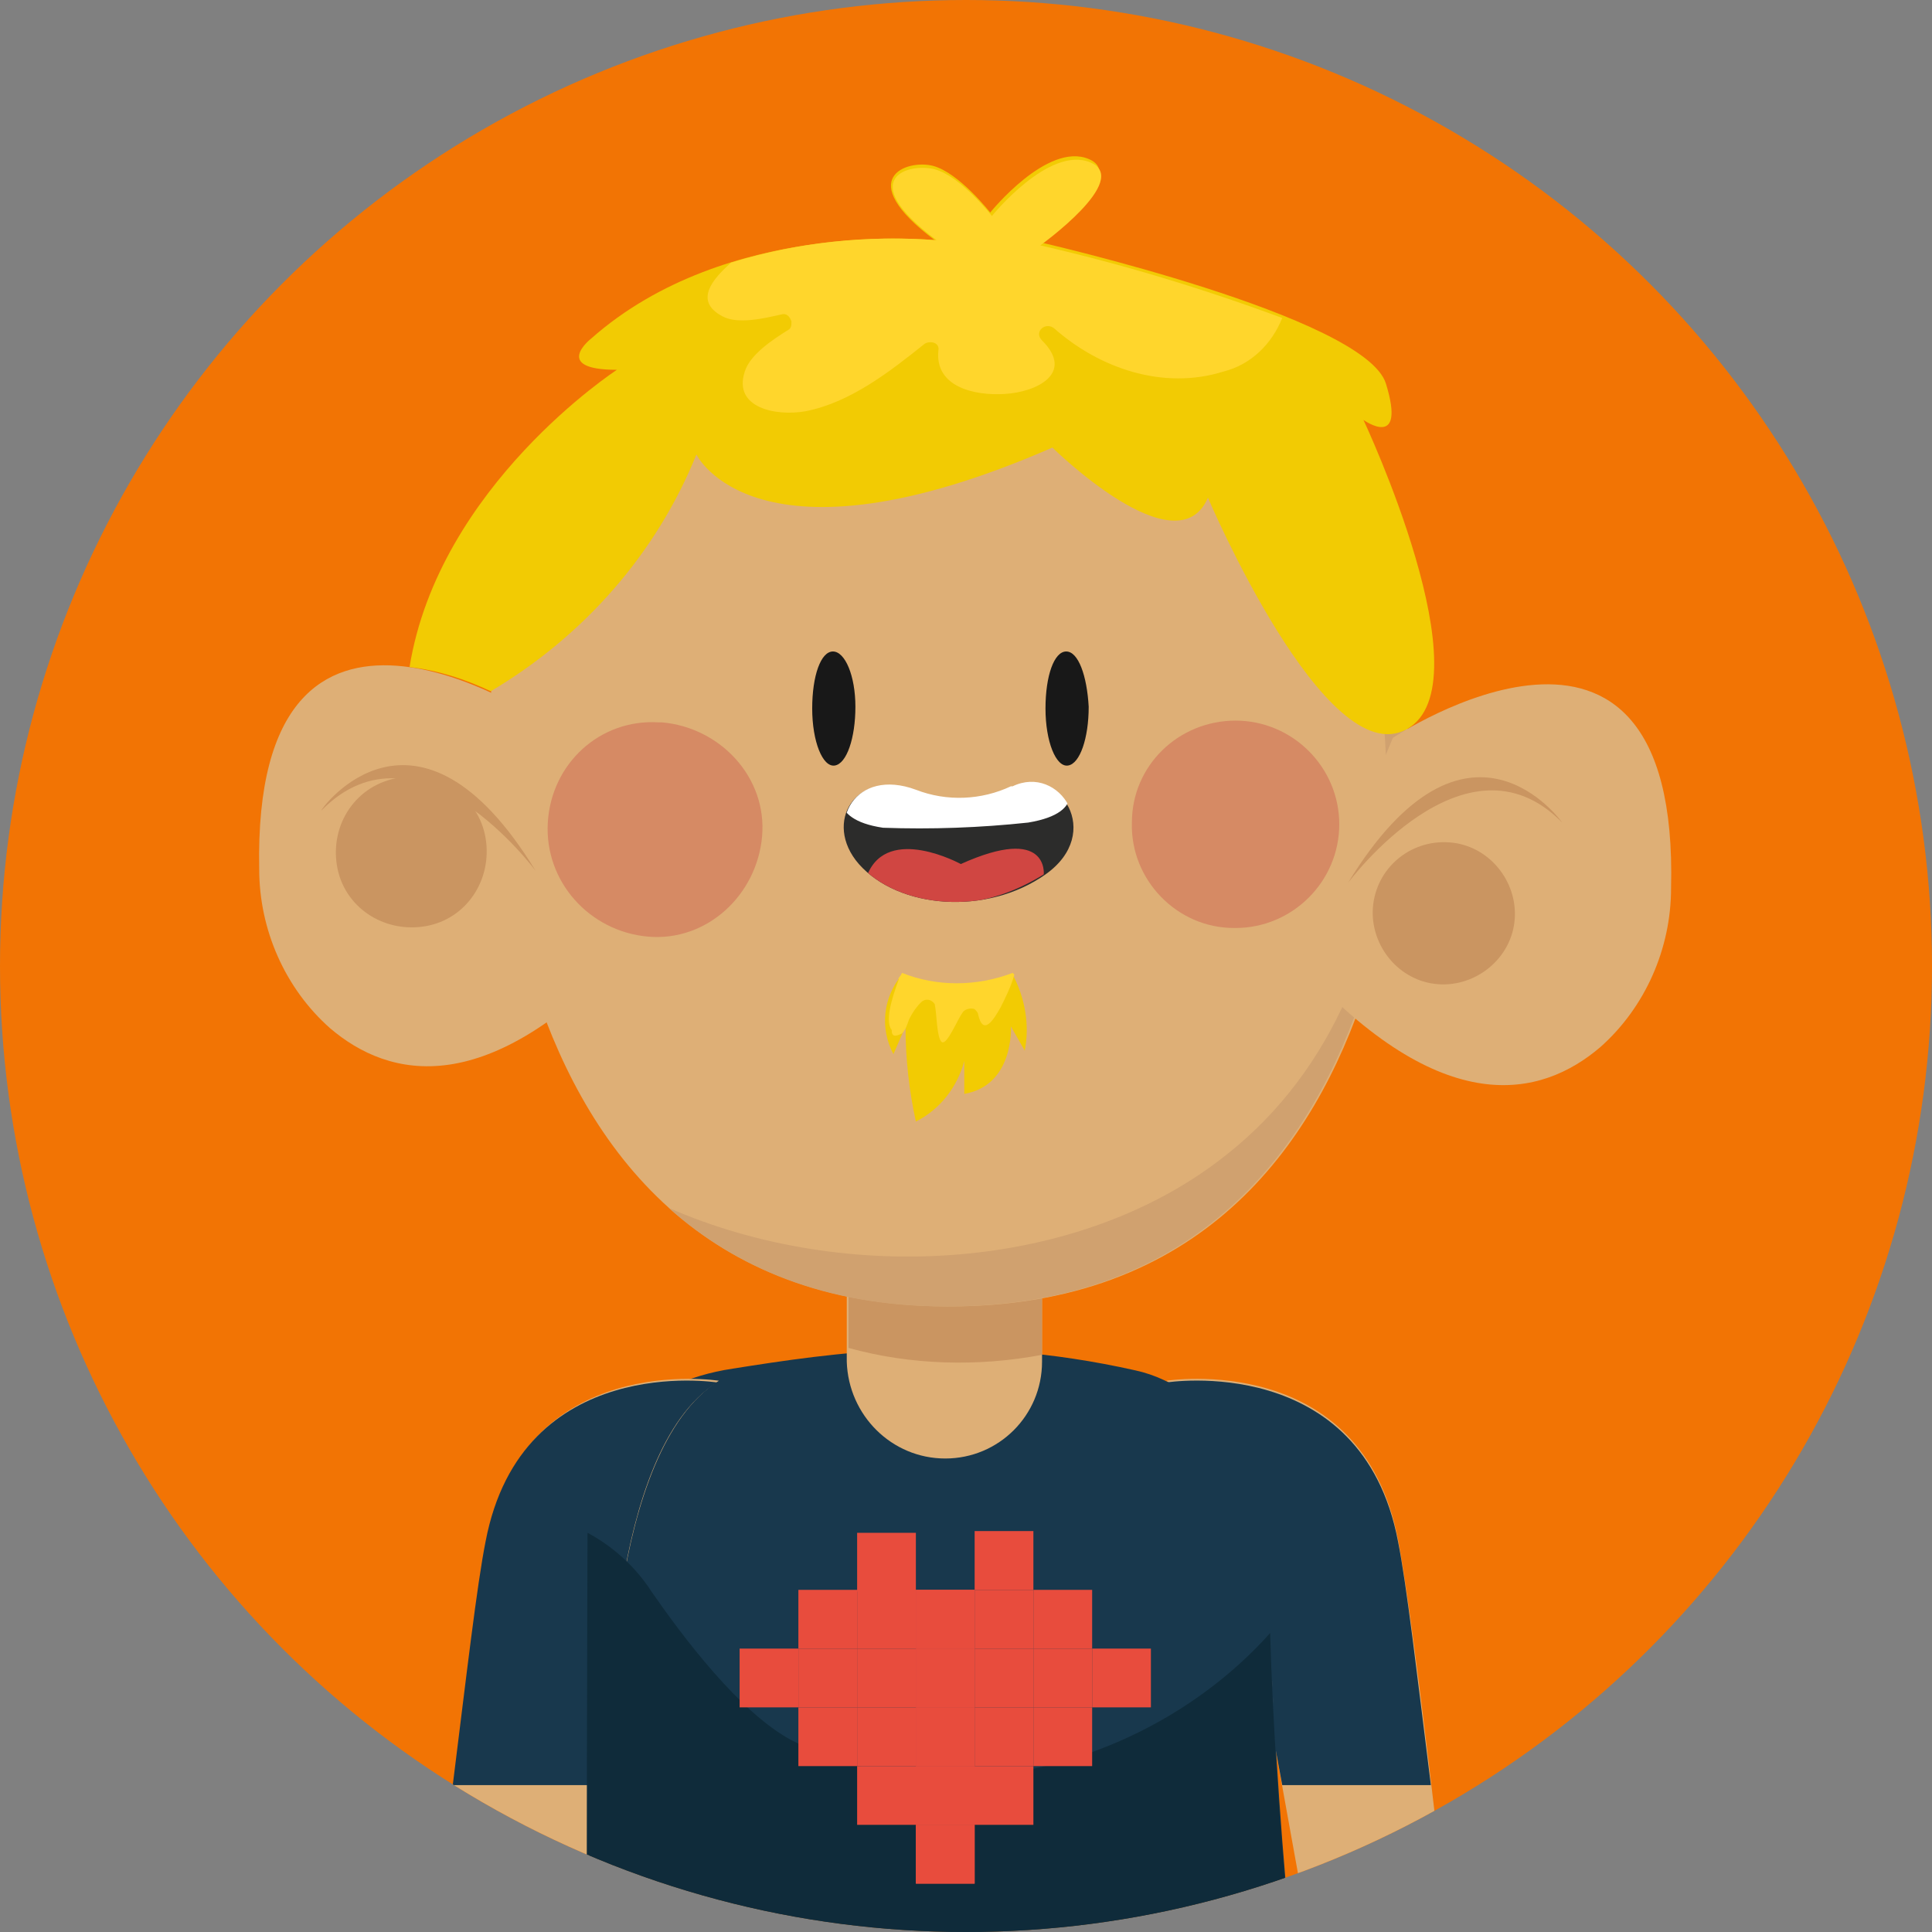 <?xml version="1.0" encoding="utf-8"?>
<!-- Generator: Adobe Illustrator 23.1.0, SVG Export Plug-In . SVG Version: 6.00 Build 0)  -->
<svg version="1.1" id="Layer_1" xmlns="http://www.w3.org/2000/svg" xmlns:xlink="http://www.w3.org/1999/xlink" x="0px" y="0px"
	 viewBox="0 0 111.8 111.8" style="enable-background:new 0 0 111.8 111.8;" xml:space="preserve">
<rect x="0" y="0" width="111.8" height="111.8" fill="#808080" stroke="none"/>
<style type="text/css">
	.st0{clip-path:url(#SVGID_2_);}
	.st1{fill:#F27404;}
	.st2{fill:#DEAF76;}
	.st3{fill:#18384D;}
	.st4{fill:#CA9561;}
	.st5{fill:#D0A16F;}
	.st6{fill:#181818;}
	.st7{fill:#D68A64;}
	.st8{fill:#0F2B3A;}
	.st9{fill:#2C2C2B;}
	.st10{clip-path:url(#SVGID_4_);}
	.st11{fill:#D04642;}
	.st12{clip-path:url(#SVGID_6_);}
	.st13{fill:#FFFFFF;}
	.st14{fill:none;}
	.st15{fill:#F2CB03;}
	.st16{fill:#FFD62C;}
	.st17{fill:#E84C3D;}
</style>
<title>Asset 10</title>
<g>
	<g id="OBJECTS">
		<g>
			<defs>
				<circle id="SVGID_1_" cx="55.9" cy="55.9" r="55.9"/>
			</defs>
			<clipPath id="SVGID_2_">
				<use xlink:href="#SVGID_1_"  style="overflow:visible;"/>
			</clipPath>
			<g class="st0">
				<circle class="st1" cx="55.9" cy="55.9" r="55.9"/>
				<path class="st2" d="M67.5,79.9c0,0,11.3-1.8,13.4,9.2s7.8,70.7,7.8,70.7l-4,1.7l-11-60.9C73.7,100.6,74,84,67.5,79.9z"/>
				<path class="st3" d="M42.4,79.2c5.7-0.9,13.5-2.1,23.3,0.1c4.6,1,7.8,6.2,7.8,10.9c-0.1,10.5,1.6,28.4,2.7,33.1
					c2.2,9.3-9,12.3-21.1,11.7s-20.9-0.1-21.1-11.3c-0.2-10.3,0-13.8,0-34.9C34,83.3,37.1,80,42.4,79.2z"/>
				<path class="st3" d="M73.7,100.6l0.5,2.7h8.6c-0.8-6.4-1.4-11.6-1.9-14.1c-2.1-11-13.4-9.2-13.4-9.2
					C74,84,73.7,100.6,73.7,100.6z"/>
				<path class="st2" d="M41.6,79.9c0,0-11.3-1.8-13.4,9.2s-7.8,70.7-7.8,70.7l4,1.7l10.9-60.9C35.3,100.6,35.1,84,41.6,79.9z"/>
				<path class="st3" d="M35.3,100.6l-0.5,2.7h-8.6c0.8-6.4,1.4-11.6,1.9-14.1c2.1-11,13.4-9.2,13.4-9.2
					C35.1,84,35.3,100.6,35.3,100.6z"/>
				<path class="st2" d="M54.7,84.4L54.7,84.4c3.1,0,5.6-2.5,5.6-5.6v-7.9c0-1.2-1-2.3-2.3-2.3h-6.7c-1.2,0-2.3,1-2.3,2.3v7.9
					C49.1,81.9,51.6,84.4,54.7,84.4z"/>
				<path class="st4" d="M49.1,78v-5.6h11.2v6C56.6,79.1,52.7,79,49.1,78z"/>
				<path class="st2" d="M81.4,38.7c0,0,2.6,37-26.6,36.9S28.5,37.4,28.5,37.4s-0.1-16.7,29-17.4c8.1-0.3,15.7,3.6,20.4,10.2
					C79.6,32.8,80.8,35.7,81.4,38.7z"/>
				<path class="st5" d="M71,66.8c6.2-4.9,9.2-12.6,9.3-20.3c-0.1-5-0.6-9.9-1.8-14.8c1.5,2.1,2.4,4.5,2.8,7c0,0,2.6,37-26.6,36.9
					c-7,0-12.2-2.3-16-5.7C49,74.4,62.5,73.6,71,66.8z"/>
				<path class="st6" d="M63,40.9c0,1.8-0.5,3.3-1.2,3.4s-1.3-1.4-1.3-3.3s0.5-3.3,1.2-3.3S62.9,39.1,63,40.9"/>
				<path class="st6" d="M49.5,40.9c0,1.8-0.5,3.3-1.2,3.4s-1.3-1.4-1.3-3.3s0.5-3.3,1.2-3.3S49.5,39.1,49.5,40.9"/>
				<path class="st2" d="M80.6,42.7c0,0,16.6-11.1,16.1,8.7c0,3.5-1.5,6.9-4.1,9.2c-3.4,2.9-9.1,4.3-17.4-4.8L80.6,42.7z"/>
				<path class="st4" d="M87.6,53.6c-0.4,2.2-2.6,3.7-4.8,3.3c-2.2-0.4-3.7-2.6-3.3-4.8c0.4-2.2,2.5-3.7,4.8-3.3
					C86.5,49.2,88,51.4,87.6,53.6C87.6,53.6,87.6,53.6,87.6,53.6z"/>
				<path class="st4" d="M78,51.1c0,0,6.8-9.2,12.4-3.5C90.4,47.6,84.9,39.8,78,51.1z"/>
				<path class="st2" d="M31.2,41.6c0,0-16.6-11.1-16.2,8.7c0,3.5,1.5,6.9,4.1,9.2c3.4,2.9,9.1,4.3,17.4-4.7L31.2,41.6z"/>
				<path class="st4" d="M19.5,50.1c0.4,2.4,2.7,3.9,5.1,3.5c2.4-0.4,3.9-2.7,3.5-5.1c-0.4-2.4-2.7-3.9-5-3.5
					C20.6,45.4,19.1,47.7,19.5,50.1z"/>
				<path class="st4" d="M31,50.4c0,0-6.8-9.2-12.4-3.5C18.5,46.9,24.1,39.1,31,50.4z"/>
				<path class="st7" d="M65.5,47.6c-0.1,3.3,2.6,6.1,5.9,6.1c0,0,0.1,0,0.1,0c3.3,0,6-2.7,6-6c0-3.3-2.7-6-6-6
					C68.2,41.7,65.5,44.3,65.5,47.6"/>
				<path class="st7" d="M31.7,47.6c-0.2,3.4,2.4,6.3,5.8,6.6s6.3-2.4,6.6-5.8s-2.4-6.3-5.8-6.6c-0.1,0-0.1,0-0.2,0
					C34.7,41.6,31.9,44.2,31.7,47.6"/>
				<path class="st8" d="M73.5,94.5c-6.7,7.5-18.5,10.9-27.7,6.2c-3-1.6-6.3-6-8.1-8.6c-0.9-1.4-2.2-2.6-3.7-3.4l0,0
					c0,0-0.1,24.6,0,34.9c0.2,11.3,9,10.7,21.1,11.3s23.3-2.4,21.1-11.7C75.2,119.2,73.8,105.1,73.5,94.5z"/>
				<path class="st9" d="M53,45.8c1.8,0.7,3.8,0.6,5.5-0.2h0.1c2.7-1.3,5.3,2.6,1.9,5s-8.5,2-10.8-0.6C47.6,47.6,49.5,44.4,53,45.8z
					"/>
				<g>
					<defs>
						<path id="SVGID_3_" d="M53,45.8c1.8,0.7,3.8,0.6,5.5-0.2h0.1c2.7-1.3,5.3,2.6,1.9,5s-8.5,2-10.8-0.6
							C47.6,47.6,49.5,44.4,53,45.8z"/>
					</defs>
					<clipPath id="SVGID_4_">
						<use xlink:href="#SVGID_3_"  style="overflow:visible;"/>
					</clipPath>
					<g class="st10">
						<path class="st11" d="M60.4,50.6c0,0,0.3-2.9-4.8-0.6c0,0-4.2-2.3-5.4,0.6C50.3,50.6,54.4,54.3,60.4,50.6z"/>
					</g>
				</g>
				<g>
					<defs>
						<path id="SVGID_5_" d="M53,45.7c1.8,0.7,3.8,0.6,5.5-0.2h0.1c2.7-1.3,5.3,2.6,1.9,5s-8.5,2-10.8-0.6
							C47.7,47.6,49.5,44.4,53,45.7z"/>
					</defs>
					<clipPath id="SVGID_6_">
						<use xlink:href="#SVGID_5_"  style="overflow:visible;"/>
					</clipPath>
					<g class="st12">
						<path class="st13" d="M61.6,45.1c0,0,1.5,1.9-2.1,2.5c-2.8,0.3-5.6,0.4-8.4,0.3c-3.4-0.5-2.3-2.5-2.3-2.5S60.4,43.7,61.6,45.1
							z"/>
					</g>
				</g>
				<circle class="st14" cx="55.9" cy="55.9" r="55.9"/>
				<path class="st15" d="M28.4,40c5.4-3.2,9.6-8,11.9-13.7c0,0,3.4,7.1,20.6-0.4c0,0,7.2,7.1,9,2.9c0,0,6.8,16,11.5,13.4
					s-2.5-17.9-2.5-17.9s2.5,1.8,1.3-2.1S60.1,14,60.1,14s5.3-3.8,2.9-4.8s-5.7,3.1-5.7,3.1s-1.8-2.3-3.3-2.7s-4.7,0.7,0.1,4.3
					c0,0-12-1.3-19.9,5.7c0,0-2.3,1.8,1.5,1.8c0,0-10.3,6.7-12,17.2C25.4,38.8,26.9,39.3,28.4,40z"/>
				<path class="st15" d="M52.2,56.4c2.1,0.8,4.4,0.8,6.4,0c0.7,1.3,1,2.9,0.7,4.4l-0.8-1.4c0,0,0.2,3.4-2.7,3.9v-1.9
					c-0.4,1.5-1.4,2.8-2.8,3.5c-0.4-1.8-0.6-3.7-0.6-5.5L51.7,61C50.9,59.5,51.1,57.7,52.2,56.4z"/>
				<path class="st16" d="M54.2,13.9c-4-0.3-8,0.1-11.9,1.3c-1,0.9-2.2,2.2-0.5,3.1c0.9,0.5,2.5,0.1,3.4-0.1
					c0.3-0.1,0.5,0.1,0.6,0.4c0,0.2,0,0.4-0.2,0.5c-0.8,0.5-2.2,1.4-2.5,2.4c-0.7,2.1,1.8,2.6,3.5,2.3c2.6-0.5,4.9-2.3,6.9-3.9
					c0.3-0.2,0.9-0.1,0.8,0.4c-0.2,2.1,2.1,2.6,3.8,2.5c1.9-0.1,4.1-1.2,2.2-3.1c-0.5-0.5,0.2-1.1,0.7-0.7c2.6,2.3,6.3,3.6,9.8,2.5
					c1.6-0.4,2.8-1.6,3.4-3.1c-4.6-1.7-9.2-3.1-14-4.2c0,0,5.3-3.8,2.9-4.8s-5.7,3.1-5.7,3.1s-1.8-2.3-3.3-2.7S49.4,10.3,54.2,13.9z
					"/>
				<path class="st16" d="M52,56.6C52,56.6,52,56.6,52,56.6v0.1c-0.4,1.1-0.8,2.4-0.4,2.9c0,0.4,0.2,0.4,0.6,0.2
					c0.2-0.2,0.3-0.5,0.4-0.8c0.2-0.4,0.4-0.7,0.7-1c0.2-0.2,0.5-0.2,0.7,0c0.1,0.1,0.1,0.1,0.1,0.2c0.1,0.3,0.1,1.9,0.4,2.1
					s0.9-1.3,1.2-1.7c0.1-0.2,0.5-0.3,0.7-0.2c0.1,0.1,0.2,0.2,0.2,0.3c0.3,1.3,0.9,0.3,1.3-0.4c0.3-0.6,0.6-1.2,0.8-1.9l-0.1-0.1
					c-2.1,0.8-4.4,0.8-6.4,0C52.1,56.5,52,56.6,52,56.6z"/>
				<rect x="49.6" y="88.7" class="st17" width="3.4" height="3.4"/>
				<rect x="46.2" y="92" class="st17" width="3.4" height="3.4"/>
				<rect x="49.6" y="92" class="st17" width="3.4" height="3.4"/>
				<rect x="53" y="92" class="st17" width="3.4" height="3.4"/>
				<rect x="46.2" y="95.4" class="st17" width="3.4" height="3.4"/>
				<rect x="42.8" y="95.4" class="st17" width="3.4" height="3.4"/>
				<rect x="49.6" y="95.4" class="st17" width="3.4" height="3.4"/>
				<rect x="53" y="95.4" class="st17" width="3.4" height="3.4"/>
				<rect x="49.6" y="98.8" class="st17" width="3.4" height="3.4"/>
				<rect x="49.6" y="102.2" class="st17" width="6.8" height="3.4"/>
				<rect x="46.2" y="98.8" class="st17" width="3.4" height="3.4"/>
				<rect x="53" y="98.8" class="st17" width="3.4" height="3.4"/>
				<rect x="53" y="105.6" class="st17" width="3.4" height="3.4"/>
				<rect x="56.4" y="88.6" class="st17" width="3.4" height="3.4"/>
				<rect x="59.8" y="92" class="st17" width="3.4" height="3.4"/>
				<rect x="56.4" y="92" class="st17" width="3.4" height="3.4"/>
				<rect x="53" y="92" class="st17" width="3.4" height="3.4"/>
				<rect x="59.8" y="95.4" class="st17" width="3.4" height="3.4"/>
				<rect x="63.2" y="95.4" class="st17" width="3.4" height="3.4"/>
				<rect x="56.4" y="95.4" class="st17" width="3.4" height="3.4"/>
				<rect x="53" y="95.4" class="st17" width="3.4" height="3.4"/>
				<rect x="56.4" y="98.8" class="st17" width="3.4" height="3.4"/>
				<rect x="53" y="102.2" class="st17" width="6.8" height="3.4"/>
				<rect x="59.8" y="98.8" class="st17" width="3.4" height="3.4"/>
				<rect x="53" y="98.8" class="st17" width="3.4" height="3.4"/>
				<rect x="53" y="105.6" class="st17" width="3.4" height="3.4"/>
			</g>
		</g>
	</g>
</g>
</svg>
